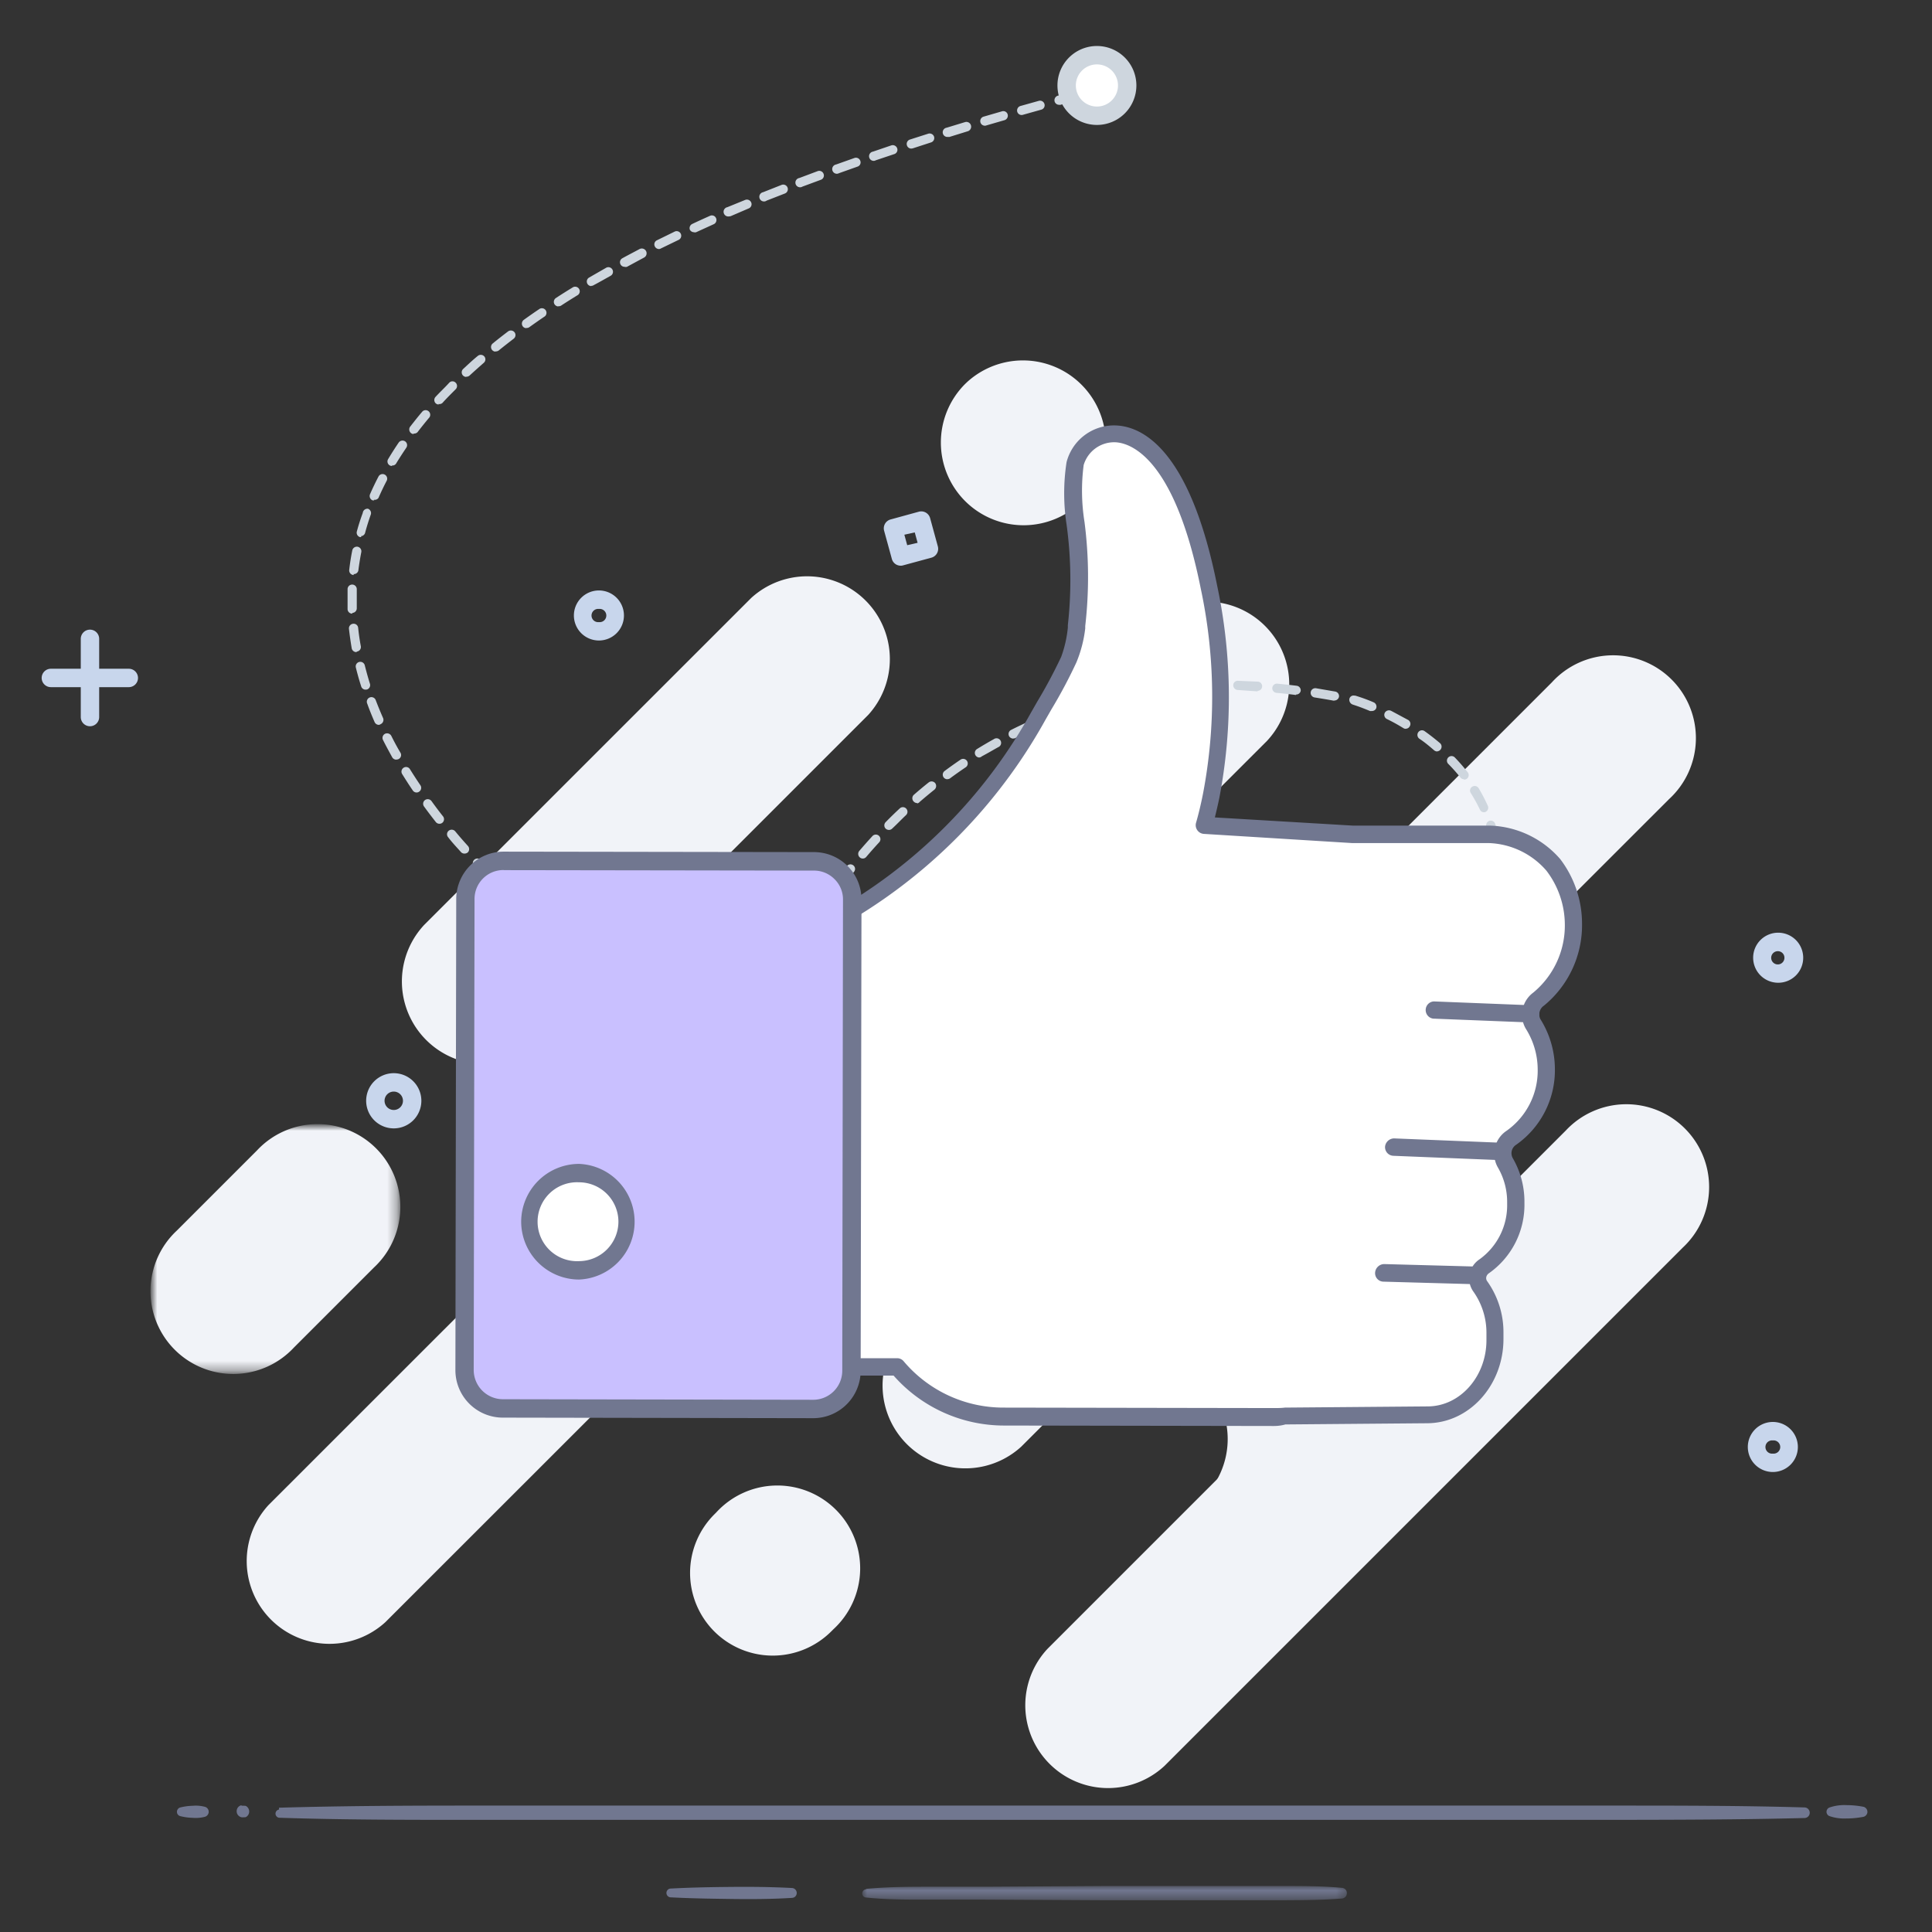 <svg xmlns="http://www.w3.org/2000/svg" viewBox="0 0 210 210"><rect x="0" y="0" width="210" height="210" fill="#333333" stroke="none"/><defs><mask id="fs-ackv2cccha" width="26.7" height="26.7" x="16.59" y="122.42" maskUnits="userSpaceOnUse"><path fill="#fff" fill-rule="evenodd" d="M16.59 122.42h26.69v26.69H16.59v-26.69z"/></mask><mask id="fs-bjpwk8oh0b" width="52.69" height="1.56" x="93.74" y="204.98" maskUnits="userSpaceOnUse"><path fill="#fff" fill-rule="evenodd" d="M93.73 204.98h52.7v1.55h-52.7v-1.55z"/></mask></defs><g data-name="Layer 1"><path fill="#f1f3f8" fill-rule="evenodd" d="M113.86 179.22l56.33-56.33a9 9 0 1112.72 12.72l-56.33 56.33a9 9 0 01-12.72-12.72"/><g mask="url(#fs-ackv2cccha)"><path fill="#f1f3f8" fill-rule="evenodd" d="M19.22 133.76l8.71-8.71a9 9 0 1112.72 12.72l-8.71 8.71a9 9 0 11-12.72-12.72"/></g><path fill="#f1f3f8" fill-rule="evenodd" d="M117.86 150.29l25.75-25.74a9 9 0 1012.71 12.71L130.58 163a9 9 0 10-12.72-12.72m-11-39.21L131 87a9 9 0 0012.7 12.67l-24.12 24.12a9 9 0 00-12.72-12.72"/><path fill="#f1f3f8" fill-rule="evenodd" d="M98.32 144.53l70.37-70.37a9 9 0 1112.72 12.71L111 157.25a9 9 0 01-12.71-12.72m-69.12 19.08L125 67.81a9 9 0 0112.72 12.72l-95.83 95.79a9 9 0 01-12.72-12.71m16.93-63.07L81.65 65a9 9 0 0112.72 12.71l-35.55 35.55a9 9 0 01-12.72-12.72m58.8-58.8l.22-.21a9 9 0 0112.71 12.72l-.21.21a9 9 0 01-12.72 0 9 9 0 010-12.72M77.64 164.61l.21-.21a9 9 0 1112.72 12.71l-.22.22a9 9 0 01-12.71 0 9 9 0 010-12.72"/><path fill="#717790" fill-rule="evenodd" d="M198.85 196.47a4.94 4.94 0 011.85-.26 9.74 9.74 0 011.85.18.57.57 0 01.42.66.57.57 0 01-.42.43 9.74 9.74 0 01-1.85.18 4.94 4.94 0 01-1.85-.26.5.5 0 01-.28-.65.51.51 0 01.28-.28m-168.52.02c6.91-.2 13.81-.23 20.72-.23h124.37c6.9 0 13.81 0 20.72.2a.58.58 0 01.57.59.57.57 0 01-.57.56c-6.91.18-13.82.19-20.72.2H51.05c-6.91 0-13.81 0-20.72-.23a.45.45 0 010-.89m-4.08-.41a1.22 1.22 0 01.27 0h.13a.42.42 0 01.14.06.69.69 0 01.18.95.77.77 0 01-.18.18.42.42 0 01-.14.06h-.13a1.22 1.22 0 01-.27 0 .67.67 0 01-.51-.8.65.65 0 01.51-.51m-6.64.24a6.17 6.17 0 011.34-.18 3.87 3.87 0 011.35.12.56.56 0 01.36.7.58.58 0 01-.36.37 3.87 3.87 0 01-1.35.12 6.17 6.17 0 01-1.34-.18.48.48 0 01-.36-.6.49.49 0 01.36-.35"/><g mask="url(#fs-bjpwk8oh0b)"><path fill="#717790" fill-rule="evenodd" d="M94.14 205.31c2.16-.2 4.31-.23 6.47-.23h6.47L120 205h19.4c2.16 0 4.32 0 6.47.2a.57.57 0 01.53.62.59.59 0 01-.53.54c-2.15.17-4.31.18-6.47.19H120l-12.94-.07h-6.47c-2.16 0-4.31 0-6.47-.23a.44.44 0 01-.4-.49.45.45 0 01.4-.4"/></g><path fill="#717790" fill-rule="evenodd" d="M72.85 205.28c2.21-.12 4.42-.16 6.63-.18s4.42 0 6.63.12a.54.54 0 01.49.57.53.53 0 01-.49.5c-2.21.14-4.42.15-6.63.12s-4.42-.06-6.63-.18a.48.48 0 010-.95"/><path fill="#c8d6ec" d="M192.7 160a2.72 2.72 0 112.72-2.72 2.72 2.72 0 01-2.72 2.72zm0-3.43a.72.72 0 100 1.43.72.72 0 100-1.43zM9.78 78.94a1 1 0 01-1-1v-8.5a1 1 0 012 0v8.5a1 1 0 01-1 1z"/><path fill="#c8d6ec" d="M14 74.69H5.53a1 1 0 010-2H14a1 1 0 110 2zm51.1-5.07a2.72 2.72 0 112.72-2.72 2.72 2.72 0 01-2.72 2.72zm0-3.43a.72.72 0 100 1.43.72.72 0 100-1.43zm128.14 40.63a2.72 2.72 0 112.76-2.72 2.71 2.71 0 01-2.76 2.72zm0-3.43a.72.72 0 10.72.71.71.71 0 00-.72-.71zm-95.33-41.9a1.06 1.06 0 01-.5-.13 1 1 0 01-.47-.61l-.84-3.06a1 1 0 01.71-1.23l3.06-.84a1 1 0 011.23.7l.84 3.07a1 1 0 01-.71 1.23l-3.06.83a.82.82 0 01-.26.04zm.39-3.37l.31 1.14 1.13-.26-.31-1.13zm-55.5 64.53a3 3 0 113-3 3 3 0 01-3 3zm0-4a1 1 0 101 1 1 1 0 00-1-1z"/><path fill="#ced6de" d="M118.79 149.08h-.08c-.63-.11-1.33-.24-2.09-.4a.49.49 0 01-.39-.59.51.51 0 01.59-.39c.75.16 1.44.29 2.06.39a.5.5 0 01.4.58.49.49 0 01-.49.41zm-4.13-.84h-.12c-.65-.16-1.34-.32-2.06-.51a.5.5 0 01-.36-.61.51.51 0 01.61-.36c.71.19 1.39.35 2 .5a.49.49 0 01.37.6.5.5 0 01-.44.38zm-4.09-1.06a.36.36 0 01-.14 0c-.66-.19-1.34-.39-2-.61a.5.5 0 11.31-1l2 .6a.5.5 0 01.34.62.49.49 0 01-.51.39zm-4-1.27a.45.45 0 01-.16 0c-.66-.23-1.33-.48-2-.74a.5.5 0 11.36-.93c.66.25 1.31.5 2 .72a.5.5 0 01-.17 1zm-3.93-1.53a.43.43 0 01-.19 0c-.65-.27-1.3-.56-1.94-.87a.5.5 0 11.43-.9c.63.3 1.27.58 1.9.85a.5.5 0 01.26.66.49.49 0 01-.48.26zm-3.81-1.8a.68.68 0 01-.23-.05c-.62-.33-1.25-.67-1.86-1a.5.5 0 01.5-.87c.6.35 1.21.69 1.83 1a.5.5 0 01.21.67.51.51 0 01-.47.25zm-3.63-2.12a.43.43 0 01-.27-.08c-.6-.38-1.19-.79-1.76-1.2a.5.5 0 01.59-.81q.84.62 1.71 1.17a.51.51 0 01.15.7.52.52 0 01-.44.22zM91.77 138a.45.45 0 01-.31-.11c-.56-.46-1.1-.94-1.61-1.42a.49.49 0 010-.7.5.5 0 01.71 0c.49.46 1 .92 1.55 1.37a.49.49 0 01.07.7.5.5 0 01-.41.16zm-3-2.89a.49.49 0 01-.37-.16c-.49-.53-1-1.08-1.39-1.64a.5.5 0 01.79-.61c.42.53.86 1.06 1.33 1.57a.5.5 0 010 .71.46.46 0 01-.41.11zm-2.58-3.31a.51.51 0 01-.42-.23c-.39-.6-.76-1.22-1.09-1.85a.5.5 0 01.89-.46c.31.59.66 1.19 1 1.77a.5.5 0 01-.15.69.53.53 0 01-.28.06zm-2-3.71a.5.5 0 01-.46-.31c-.27-.66-.52-1.34-.73-2a.5.5 0 01.34-.63.5.5 0 01.62.33c.2.65.43 1.3.69 1.94a.49.49 0 01-.27.65.43.43 0 01-.2 0zm-1.22-4a.5.5 0 01-.49-.4c-.14-.7-.26-1.41-.34-2.12a.5.5 0 01.45-.55.49.49 0 01.55.44 19.92 19.92 0 00.32 2 .51.51 0 01-.39.59zm-.47-4.18a.5.5 0 01-.5-.48v-2.15a.5.5 0 011 .06v2.06a.49.49 0 01-.49.51zm43.9-.87a.5.5 0 010-1c.71 0 1.41 0 2.09-.05a.52.52 0 01.52.48.5.5 0 01-.48.52c-.7 0-1.4 0-2.12.05zm-2.1 0l-2.12-.06a.5.5 0 01-.47-.53.49.49 0 01.52-.47l2.09.06a.52.52 0 01.49.51.5.5 0 01-.52.45zm6.31-.14a.5.5 0 010-1c.71 0 1.4-.1 2.08-.17a.5.5 0 11.1 1c-.68.07-1.39.13-2.11.18zm-10.52 0c-.69 0-1.39-.1-2.11-.16a.5.5 0 01.09-1l2.09.17a.49.49 0 01.46.53.51.51 0 01-.54.37zm-4.19-.39c-.69-.08-1.39-.16-2.1-.26a.49.49 0 01-.43-.56.5.5 0 01.56-.43c.7.1 1.39.18 2.08.26a.5.5 0 01-.06 1zm18.89 0a.5.5 0 01-.07-1c.71-.1 1.39-.21 2.06-.33a.5.5 0 11.18 1c-.68.13-1.38.24-2.1.34zm-23.06-.55h-.08l-2.08-.34a.49.49 0 01-.41-.57.49.49 0 01.57-.41l2.07.33a.5.5 0 01.42.57.49.49 0 01-.5.33zm27.2-.2a.5.5 0 01-.11-1c.69-.15 1.36-.32 2-.5a.5.5 0 01.61.35.51.51 0 01-.35.62c-.67.18-1.35.35-2.06.51zm-31.35-.5h-.09l-2.08-.4a.51.51 0 01-.39-.59.51.51 0 01.59-.4c.69.15 1.38.28 2.06.4a.5.5 0 01-.09 1zm35.4-.61a.5.5 0 01-.16-1c.68-.22 1.33-.45 2-.7a.51.51 0 01.65.29.5.5 0 01-.29.64c-.64.25-1.31.49-2 .72a.45.45 0 01-.18-.04zm-39.53-.22h-.11c-.67-.14-1.36-.3-2-.46a.5.5 0 01-.38-.6.5.5 0 01.6-.37l2 .46a.49.49 0 01.38.59.5.5 0 01-.5.29zm-20.73-.65h-.06a.49.49 0 01-.43-.56c.09-.69.2-1.4.34-2.11a.5.5 0 011 .19c-.13.69-.25 1.38-.33 2a.51.51 0 01-.53.39zm16.63-.29h-.12l-2-.51a.51.51 0 01-.36-.61.5.5 0 01.61-.36l2 .51a.5.5 0 01.36.61.49.49 0 01-.5.27zm47.55-.37a.5.5 0 01-.21-1c.64-.29 1.26-.6 1.85-.92a.51.51 0 01.68.21.49.49 0 01-.21.67c-.61.33-1.24.65-1.91 1a.49.49 0 01-.21-.08zm-51.63-.68h-.13l-2-.56a.5.5 0 01.27-1c.68.2 1.36.38 2 .56a.5.5 0 01-.13 1zm-4.05-1.15a.36.36 0 01-.14 0l-2-.6a.51.51 0 01-.33-.63.5.5 0 01.62-.33l2 .6a.5.5 0 01.34.62.49.49 0 01-.5.25zm59.38-.16a.5.5 0 01-.27-.92c.59-.37 1.17-.76 1.72-1.16a.51.51 0 01.7.11.5.5 0 01-.12.7c-.56.42-1.16.82-1.77 1.2a.48.48 0 01-.27-.06zM87.19 112a.44.44 0 01-.16 0l-2-.65a.49.49 0 01-.32-.63.5.5 0 01.63-.32l2 .65a.5.5 0 01-.15 1zm-3.67-.42h-.13a.5.5 0 01-.36-.61c0-.09 0-.18.07-.27h-.08L81 110a.5.5 0 01.33-.95l2 .68c.08-.27.16-.54.25-.82a.51.51 0 01.63-.33.5.5 0 01.32.63c-.21.68-.4 1.34-.57 2a.49.49 0 01-.44.34zm70.47-1a.52.52 0 01-.38-.17.51.51 0 01.06-.71c.52-.44 1-.91 1.53-1.39a.49.49 0 01.7 0 .5.5 0 010 .71c-.51.49-1.05 1-1.59 1.44a.48.48 0 01-.31.11zm-74.78-1.28a.47.47 0 01-.17 0l-2-.72a.49.49 0 01-.3-.64.5.5 0 01.64-.3l2 .72a.5.5 0 01.31.63.51.51 0 01-.48.3zm-4-1.45a.47.47 0 01-.17 0l-2-.74a.52.52 0 01-.29-.65.5.5 0 01.65-.29l2 .75a.5.5 0 01.29.64.51.51 0 01-.44.28zm81.74-.21a.52.52 0 01-.33-.12.51.51 0 010-.71c.45-.51.89-1.06 1.3-1.61a.51.51 0 01.7-.1.5.5 0 01.1.7c-.42.57-.88 1.13-1.34 1.67a.52.52 0 01-.38.16zm-72.2-.09a.43.43 0 01-.19 0 .51.51 0 01-.27-.65c.17-.39.46-1.06.9-1.95a.49.49 0 01.66-.23.48.48 0 01.23.66c-.42.87-.71 1.53-.86 1.9a.52.52 0 01-.43.26zm-13.47-1.2a.57.57 0 01-.18 0c-.65-.26-1.31-.51-2-.78a.48.48 0 01-.28-.64.49.49 0 01.64-.28l2 .77a.49.49 0 01.28.64.48.48 0 01-.42.28zm-3.91-1.56a.58.58 0 01-.19 0l-2-.8a.5.5 0 01.38-.93l1.95.8a.49.49 0 01.27.65.51.51 0 01-.37.27zm92.09-.53a.54.54 0 01-.27-.07.51.51 0 01-.16-.69c.37-.58.71-1.19 1-1.79a.5.5 0 01.67-.22.51.51 0 01.22.68c-.33.63-.69 1.25-1.07 1.86a.49.49 0 01-.35.22zm-72.86-.51a.53.53 0 01-.24-.06.51.51 0 01-.2-.68c.31-.57.66-1.19 1-1.85a.5.5 0 01.86.5c-.38.65-.72 1.26-1 1.83a.51.51 0 01-.38.25zm-23.12-.57a.48.48 0 01-.2 0l-1.94-.82a.5.5 0 11.4-.92l1.93.82a.5.5 0 01-.19 1zm-3.83-1.74a.47.47 0 01-.3-.1c-.34-.26-.92-.71-1.67-1.34a.51.51 0 01-.06-.71.49.49 0 01.7-.06c.74.62 1.3 1.06 1.64 1.31a.5.5 0 01-.31.9zm101.74-.91a.65.65 0 01-.19 0 .52.52 0 01-.27-.66c.27-.64.51-1.29.71-1.93a.51.51 0 01.63-.33.49.49 0 01.32.63c-.21.67-.46 1.35-.74 2a.5.5 0 01-.42.28zm-72.65-.42a.47.47 0 01-.27-.08.5.5 0 01-.15-.69q.54-.85 1.17-1.77a.5.5 0 01.82.56c-.4.6-.79 1.19-1.15 1.75a.49.49 0 01-.38.22zm-32.3-1.38a.5.5 0 01-.33-.13c-.49-.43-1-.91-1.57-1.43a.5.5 0 01.69-.73c.54.51 1.06 1 1.55 1.41a.5.5 0 01-.34.88zm34.72-2.11a.52.52 0 01-.29-.09.5.5 0 01-.11-.7c.41-.56.84-1.12 1.29-1.69a.5.5 0 01.7-.08.49.49 0 01.08.7c-.44.56-.86 1.11-1.26 1.66a.51.51 0 01-.41.2zm71.53-.13h-.1a.5.5 0 01-.39-.59c.07-.36.1-.57.1-.58v-1.43a.5.5 0 01.47-.53.5.5 0 01.53.47v1.5c0 .05 0 .28-.12.71a.5.5 0 01-.49.45zm-109.32-.65a.49.49 0 01-.35-.15c-.48-.48-1-1-1.48-1.52a.5.5 0 010-.71.51.51 0 01.71 0c.5.53 1 1 1.46 1.5a.5.5 0 01-.35.86zm40.41-2.52a.49.49 0 01-.32-.12.51.51 0 01-.06-.71c.45-.52.92-1.06 1.41-1.59a.5.5 0 11.73.68q-.72.78-1.38 1.56a.49.49 0 01-.38.18zm-43.31-.54a.5.5 0 01-.37-.17c-.46-.52-.93-1-1.39-1.61a.49.49 0 01.06-.7.51.51 0 01.71.06c.45.55.91 1.07 1.37 1.58a.51.51 0 010 .71.55.55 0 01-.38.13zm112.07-.48a.49.49 0 01-.49-.41 18.41 18.41 0 00-.47-2 .5.5 0 11.95-.3 17 17 0 01.5 2.11.48.48 0 01-.4.57zm-65.92-2.09a.54.54 0 01-.35-.14.5.5 0 010-.71c.49-.5 1-1 1.52-1.48a.49.49 0 01.7 0 .5.5 0 010 .71c-.51.48-1 1-1.49 1.45a.51.51 0 01-.38.17zm-48.85-.67a.5.5 0 01-.4-.19c-.43-.55-.86-1.11-1.28-1.69a.5.5 0 01.11-.7.51.51 0 01.7.11c.41.57.83 1.13 1.26 1.67a.5.5 0 01-.09.7.49.49 0 01-.3.1zm113.54-1.25a.49.49 0 01-.45-.29 17.49 17.49 0 00-1-1.81.49.49 0 01.17-.68.5.5 0 01.69.16 18.52 18.52 0 011 1.92.5.5 0 01-.25.66.52.52 0 01-.16.04zm-61.62-1a.52.52 0 01-.38-.17.51.51 0 010-.71c.53-.46 1.07-.92 1.63-1.36a.51.51 0 01.71.07.52.52 0 01-.08.71c-.55.44-1.08.88-1.6 1.33a.48.48 0 01-.28.17zm-54.41-1.15a.49.49 0 01-.41-.22c-.4-.58-.78-1.18-1.16-1.79a.5.5 0 01.16-.68.49.49 0 01.69.16c.37.59.75 1.18 1.14 1.75a.5.5 0 01-.14.69.47.47 0 01-.28.09zm113.85-1.44a.49.49 0 01-.39-.19 19.44 19.44 0 00-1.35-1.51.5.5 0 01.72-.69 19.72 19.72 0 011.42 1.63.49.49 0 01-.4.8zm-56.16 0a.51.51 0 01-.4-.2.5.5 0 01.11-.7c.56-.42 1.14-.83 1.73-1.23a.5.5 0 01.56.83c-.58.39-1.15.79-1.7 1.2a.47.47 0 01-.27.09zm-59.9-2.13a.51.51 0 01-.44-.26c-.34-.62-.68-1.24-1-1.88a.5.5 0 01.22-.67.52.52 0 01.68.22c.31.62.64 1.24 1 1.84a.49.49 0 01-.19.68.55.55 0 01-.27.06zm63.39-.23a.5.5 0 01-.27-.92c.6-.37 1.21-.73 1.84-1.08a.5.5 0 11.48.87c-.61.34-1.2.69-1.79 1a.42.42 0 01-.26.12zm49.76-.66a.52.52 0 01-.33-.12c-.5-.43-1-.86-1.62-1.27a.51.51 0 01-.11-.7.49.49 0 01.7-.11c.59.42 1.16.87 1.69 1.32a.51.51 0 010 .71.52.52 0 01-.33.16zm-46.09-1.4a.51.51 0 01-.45-.27.5.5 0 01.22-.67c.63-.32 1.27-.62 1.92-.92a.5.5 0 01.66.25.49.49 0 01-.25.66c-.64.29-1.26.59-1.88.9a.44.44 0 01-.22.04zm42.68-1.06a.48.48 0 01-.26-.07c-.58-.36-1.19-.7-1.81-1a.5.5 0 01-.22-.67.52.52 0 01.68-.22c.63.33 1.26.68 1.87 1a.5.5 0 01.16.69.49.49 0 01-.42.26zm-111.63-.43a.51.51 0 01-.46-.3c-.28-.64-.55-1.3-.8-2a.5.5 0 11.93-.36c.25.65.51 1.29.79 1.92a.51.51 0 01-.26.66.45.45 0 01-.2.08zm72.82-.25a.51.51 0 01-.46-.31.5.5 0 01.28-.65c.65-.26 1.31-.51 2-.75a.5.5 0 01.33 1c-.66.23-1.31.47-1.95.73a.58.58 0 01-.2-.02zm35.1-1.26a.45.45 0 01-.2 0c-1.11-.47-1.83-.68-1.84-.69a.55.55 0 01-.39-.61.46.46 0 01.55-.37h.09a19.12 19.12 0 012 .73.51.51 0 01.27.66.5.5 0 01-.52.28zm-31.13-.12a.51.51 0 01-.48-.36.49.49 0 01.34-.62q1-.32 2-.57a.49.49 0 01.61.36.49.49 0 01-.36.6c-.68.18-1.35.37-2 .56a.4.4 0 01-.15.03zm27.08-1h-.09c-.7-.13-1.38-.24-2.07-.35a.5.5 0 01.16-1l2.09.36a.5.5 0 01.4.58.51.51 0 01-.54.39zm-23 0a.5.5 0 01-.11-1 70.1 70.1 0 012.09-.39.51.51 0 01.58.41.51.51 0 01-.41.58c-.7.11-1.38.24-2 .38zm18.84-.62h-.06c-.7-.09-1.4-.17-2.08-.23a.5.5 0 01.09-1c.7.07 1.4.14 2.11.23a.5.5 0 01.43.56.5.5 0 01-.53.39zm-14.7-.07a.5.5 0 01-.06-1c.7-.09 1.4-.16 2.11-.22a.5.5 0 01.09 1c-.7 0-1.39.13-2.07.21zm10.51-.32l-2.16-.15a.52.52 0 01-.49-.51.48.48 0 01.52-.49l2.12.09a.5.5 0 010 1zm-6.32 0a.5.5 0 010-1c.7 0 1.41-.06 2.12-.07a.5.5 0 01.5.5.5.5 0 01-.5.5c-.7 0-1.4 0-2.08.06zm-90.65-.19a.49.49 0 01-.47-.35c-.22-.68-.41-1.36-.58-2.05a.5.5 0 01.37-.61.5.5 0 01.6.37c.17.67.35 1.33.56 2a.5.5 0 01-.33.63zm-1-4.08a.51.51 0 01-.5-.41c-.12-.71-.22-1.42-.3-2.12a.5.5 0 01.45-.55.49.49 0 01.55.44c.07.68.17 1.37.29 2a.5.5 0 01-.41.58zm-.45-4.18a.5.5 0 01-.5-.48v-2.18a.5.5 0 111 0v2.06a.5.5 0 01-.48.52zm.18-4.2h-.06a.5.5 0 01-.44-.56c.08-.7.19-1.42.33-2.11a.51.51 0 01.59-.4.5.5 0 01.39.59c-.13.67-.24 1.36-.32 2a.5.5 0 01-.53.38zm.81-4.12h-.14a.5.5 0 01-.34-.62c.18-.67.4-1.36.64-2a.51.51 0 01.57-.46.5.5 0 01.3.64c-.23.65-.44 1.32-.62 2a.5.5 0 01-.45.34zm1.41-4a.45.45 0 01-.2 0 .51.51 0 01-.26-.66c.28-.64.59-1.29.92-1.92a.5.5 0 11.89.46c-.32.61-.62 1.24-.89 1.86a.5.5 0 01-.5.2zm1.94-3.73a.49.49 0 01-.43-.75c.36-.6.74-1.2 1.15-1.8a.51.51 0 01.69-.13.5.5 0 01.13.7c-.39.58-.77 1.16-1.12 1.74a.47.47 0 01-.46.18zm2.36-3.47a.49.49 0 01-.3-.1.51.51 0 01-.1-.7c.43-.55.87-1.11 1.34-1.66a.5.5 0 01.76.64 46.1 46.1 0 00-1.3 1.62.51.51 0 01-.44.14zm2.71-3.21a.51.51 0 01-.34-.14.5.5 0 010-.7c.47-.51 1-1 1.48-1.53a.48.48 0 01.7 0 .5.5 0 010 .71c-.5.5-1 1-1.44 1.49a.5.5 0 01-.44.11zm3-3a.5.5 0 01-.34-.87c.51-.47 1-.94 1.58-1.41a.51.51 0 01.71.05.49.49 0 01-.06.7c-.53.47-1.05.93-1.55 1.39a.51.51 0 01-.4.11zm3.18-2.75a.5.5 0 01-.31-.89c.54-.44 1.09-.87 1.67-1.31a.51.51 0 01.7.1.5.5 0 01-.1.7c-.56.43-1.11.86-1.64 1.29a.54.54 0 01-.38.08zm3.35-2.55a.49.49 0 01-.4-.2.51.51 0 01.11-.7c.57-.41 1.14-.81 1.74-1.21a.5.5 0 01.56.82c-.59.4-1.16.8-1.72 1.2a.5.5 0 01-.35.06zm3.48-2.36a.51.51 0 01-.42-.23.5.5 0 01.15-.69c.58-.38 1.18-.76 1.79-1.13a.5.5 0 11.52.85c-.6.37-1.19.74-1.77 1.12a.5.5 0 01-.33.05zm3.58-2.21a.51.51 0 01-.43-.25.5.5 0 01.18-.68l1.83-1.05a.5.5 0 11.49.87c-.61.34-1.22.69-1.81 1a.48.48 0 01-.32.08zm3.61-2.1a.49.49 0 01-.44-.26.49.49 0 01.2-.67c.61-.34 1.24-.66 1.87-1A.5.5 0 1170 28l-1.85 1a.43.43 0 01-.26 0zm3.74-1.93a.51.51 0 01-.45-.28.49.49 0 01.22-.67l1.9-.93a.5.5 0 11.43.9l-1.88.91a.46.46 0 01-.22.07zm3.79-1.83A.52.52 0 0175 25a.5.5 0 01.25-.66c.63-.3 1.27-.59 1.92-.88a.49.49 0 01.66.25.5.5 0 01-.25.66l-1.91.87a.41.41 0 01-.25 0zm3.84-1.72a.5.5 0 01-.2-1l1.94-.79a.51.51 0 01.65.27.49.49 0 01-.26.65l-1.93.83a.51.51 0 01-.2.04zm3.88-1.63a.5.5 0 01-.19-1l2-.79a.5.5 0 01.37.93l-2 .78a.43.43 0 01-.18.08zm3.91-1.54a.5.5 0 01-.17-1l2-.75a.5.5 0 01.64.3.49.49 0 01-.29.64l-2 .74a.58.58 0 01-.18.07zm4-1.47a.5.5 0 01-.17-1l2-.71a.5.5 0 01.63.31.48.48 0 01-.3.63l-2 .71a.51.51 0 01-.21.06zm4-1.4a.5.5 0 01-.16-1l2-.68a.51.51 0 01.63.32.49.49 0 01-.32.63l-2 .67a.45.45 0 01-.2.06zm4-1.33a.49.49 0 01-.47-.35.5.5 0 01.32-.63l2-.64a.51.51 0 01.63.33.5.5 0 01-.33.62l-2 .65zm4-1.27a.5.5 0 01-.15-1l2-.61a.5.5 0 11.28 1l-2 .62zm4-1.22a.49.49 0 01-.48-.36.5.5 0 01.34-.62l2-.58a.49.49 0 01.62.34.51.51 0 01-.34.62l-2 .58a.36.36 0 01-.19.02zm4-1.16a.49.49 0 01-.48-.36.51.51 0 01.35-.62l2-.56a.5.5 0 01.61.35.49.49 0 01-.35.61l-2 .56a.34.34 0 01-.13.02zm4.06-1.11a.5.5 0 01-.48-.37.52.52 0 01.35-.62l1.81-.48a.5.5 0 01.25 1l-1.8.48z"/><path fill="#dae1e7" fill-rule="evenodd" d="M77.9 127.55h-1.99v-2h-1.32v2h-1.98v1.33h1.98v2.01h1.32v-2.01h1.99v-1.33z"/><circle cx="119.23" cy="9.29" r="3.29" fill="#fff"/><path fill="#ced6de" d="M119.23 13.58a4.29 4.29 0 114.29-4.29 4.29 4.29 0 01-4.29 4.29zm0-6.58a2.29 2.29 0 102.29 2.29A2.29 2.29 0 00119.23 7z"/><path fill="#fcc997" d="M171.05 100.46a10.58 10.58 0 00-2.15-6.35 9.5 9.5 0 00-6.9-3.31h-15l-16.15-1q.42-1.49.78-3.24a57.31 57.31 0 00-.24-22.66c-4.3-21.56-13.72-17.48-14.6-13.45S118 60 117 68a14.72 14.72 0 01-.81 3.67c-.66 1.61-2.46 4.6-3.31 6.12a56.93 56.93 0 01-31.48 26.36l-.07 44.35h16.24a15.09 15.09 0 0011.53 5.5h29.32c.44 0 .88 0 1.31-.05l15.45-.13c4.07 0 7.37-3.73 7.33-8.21v-.78a8.5 8.5 0 00-2.83-6.33 7.86 7.86 0 005.12-7.64v-.26a8.25 8.25 0 00-2.51-5.93 8.59 8.59 0 005.82-8.44 9 9 0 00-2.7-6.44 10.1 10.1 0 005.66-9.35"/><path fill="#fff" d="M171.05 100.46a10.58 10.58 0 00-2.15-6.35 9.5 9.5 0 00-6.9-3.31h-15l-16.15-1q.42-1.49.78-3.24a57.31 57.31 0 00-.24-22.66c-4.3-21.56-13.72-17.48-14.6-13.45S118 60 117 68a14.72 14.72 0 01-.81 3.67c-.66 1.61-2.46 4.6-3.31 6.12a56.93 56.93 0 01-31.48 26.36l-.07 44.35h16.24a15.09 15.09 0 0011.53 5.5h29.32c.44 0 .88 0 1.31-.05l15.45-.13c4.07 0 7.37-3.73 7.33-8.21v-.78a8.56 8.56 0 00-1.57-4.93 1.55 1.55 0 01.42-2.23 8.11 8.11 0 003.44-6.81v-.26a8.33 8.33 0 00-1.13-4.17 2 2 0 01.65-2.72 8.88 8.88 0 003.79-7.48 9.17 9.17 0 00-1.43-4.9 2.05 2.05 0 01.6-2.69 10.36 10.36 0 003.79-8.2"/><path fill="#717790" d="M138.46 155l-29.33-.05a16 16 0 01-12-5.43H81.31a.94.94 0 01-.93-.94l.07-44.35a.94.94 0 01.64-.89 56 56 0 0031-25.93l.64-1.12a54.46 54.46 0 002.62-4.9 12.93 12.93 0 00.72-3.18v-.26a44.29 44.29 0 00-.14-10.95 22.22 22.22 0 010-6.76 5.32 5.32 0 015.15-4c2.9 0 8.21 2.32 11.22 17.42a58.31 58.31 0 01.25 23c-.15.73-.32 1.46-.5 2.19l15 .89h14.9a10.53 10.53 0 017.64 3.64 11.6 11.6 0 012.37 7 11.31 11.31 0 01-4.14 8.93 1.15 1.15 0 00-.39 1.46 10.25 10.25 0 011.58 5.39 9.9 9.9 0 01-4.21 8.27 1.09 1.09 0 00-.36 1.47 9.42 9.42 0 011.26 4.63v.27a9.09 9.09 0 01-3.85 7.59.68.68 0 00-.3.43.58.58 0 00.12.47 9.55 9.55 0 011.75 5.48v.77c0 5-3.67 9.12-8.26 9.16l-15.45.13c-.36.11-.8.17-1.25.17zm-56.25-7.37h15.31a.93.93 0 01.71.34A14.17 14.17 0 00109.1 153l29.33.05c.39 0 .82 0 1.24-.05l15.5-.13c3.56 0 6.44-3.3 6.4-7.28v-.77a7.72 7.72 0 00-1.4-4.4 2.47 2.47 0 01-.44-1.89 2.52 2.52 0 011.09-1.65 7.23 7.23 0 003-6v-.27a7.44 7.44 0 00-1-3.7 3 3 0 01.94-4 8 8 0 003.38-6.7 8.34 8.34 0 00-1.29-4.39 3 3 0 01.81-3.93 9.46 9.46 0 003.43-7.46 9.72 9.72 0 00-2-5.79 8.65 8.65 0 00-6.22-3H147l-16.15-1a.95.95 0 01-.85-1.19c.29-1 .55-2.11.76-3.17a56.27 56.27 0 00-.24-22.29c-2.94-14.72-7.94-15.91-9.4-15.92a3.46 3.46 0 00-3.33 2.48 21.55 21.55 0 00.09 6.18 46.65 46.65 0 01.08 11.32v.26A13.81 13.81 0 01117 72a53.84 53.84 0 01-2.73 5.13l-.63 1.1a57.93 57.93 0 01-31.36 26.57z"/><path fill="#fccda1" d="M147.29 90.77h-5.17.28z" opacity=".7"/><path fill="#c9c0ff" d="M88.39 153.15l-33.74-.06a4.16 4.16 0 01-4.16-4.16l.09-51.21a4.14 4.14 0 014.16-4.15l33.74.05a4.15 4.15 0 014.15 4.17L92.55 149a4.16 4.16 0 01-4.16 4.16"/><path fill="#717790" d="M88.39 154.15l-33.73-.06a5.16 5.16 0 01-5.16-5.16l.09-51.21a5.16 5.16 0 015.16-5.15l33.74.05a5.16 5.16 0 015.15 5.17L93.55 149a5.16 5.16 0 01-5.16 5.15zM54.74 94.57a3.14 3.14 0 00-3.16 3.15l-.09 51.21a3.18 3.18 0 003.16 3.16l33.74.06a3.16 3.16 0 003.16-3.15l.08-51.21a3.08 3.08 0 00-.92-2.23 3.12 3.12 0 00-2.23-.93l-33.74-.05z"/><path fill="#00598c" d="M68.22 132.8a5.29 5.29 0 11-5.28-5.29 5.3 5.3 0 015.28 5.29"/><path fill="#fff" d="M68.22 132.8a5.29 5.29 0 11-5.28-5.29 5.3 5.3 0 015.28 5.29"/><path fill="#717790" d="M62.93 139.08a6.3 6.3 0 01-6.28-6.3 6.3 6.3 0 016.29-6.27 6.29 6.29 0 010 12.57zm0-10.57a4.29 4.29 0 100 8.57 4.3 4.3 0 004.29-4.28 4.29 4.29 0 00-4.28-4.29z"/><path fill="#fff" d="M155.78 109.78l10.61.42"/><path fill="#717790" d="M166.39 111.14l-10.61-.42a.94.94 0 01.07-1.87l10.62.42a.94.94 0 010 1.87z"/><path fill="#fff" d="M151.44 124.69l11.62.47"/><path fill="#717790" d="M163.07 126.1l-11.62-.47a.94.94 0 01-.9-1 1 1 0 011-.89l11.62.47a.93.93 0 01.9 1 .94.94 0 01-1 .89z"/><path fill="#fff" d="M150.41 138.38l9.97.27"/><path fill="#717790" d="M160.38 139.59l-10-.28a.92.92 0 01-.91-1 1 1 0 011-.91l10 .27a.94.94 0 010 1.88z"/></g></svg>